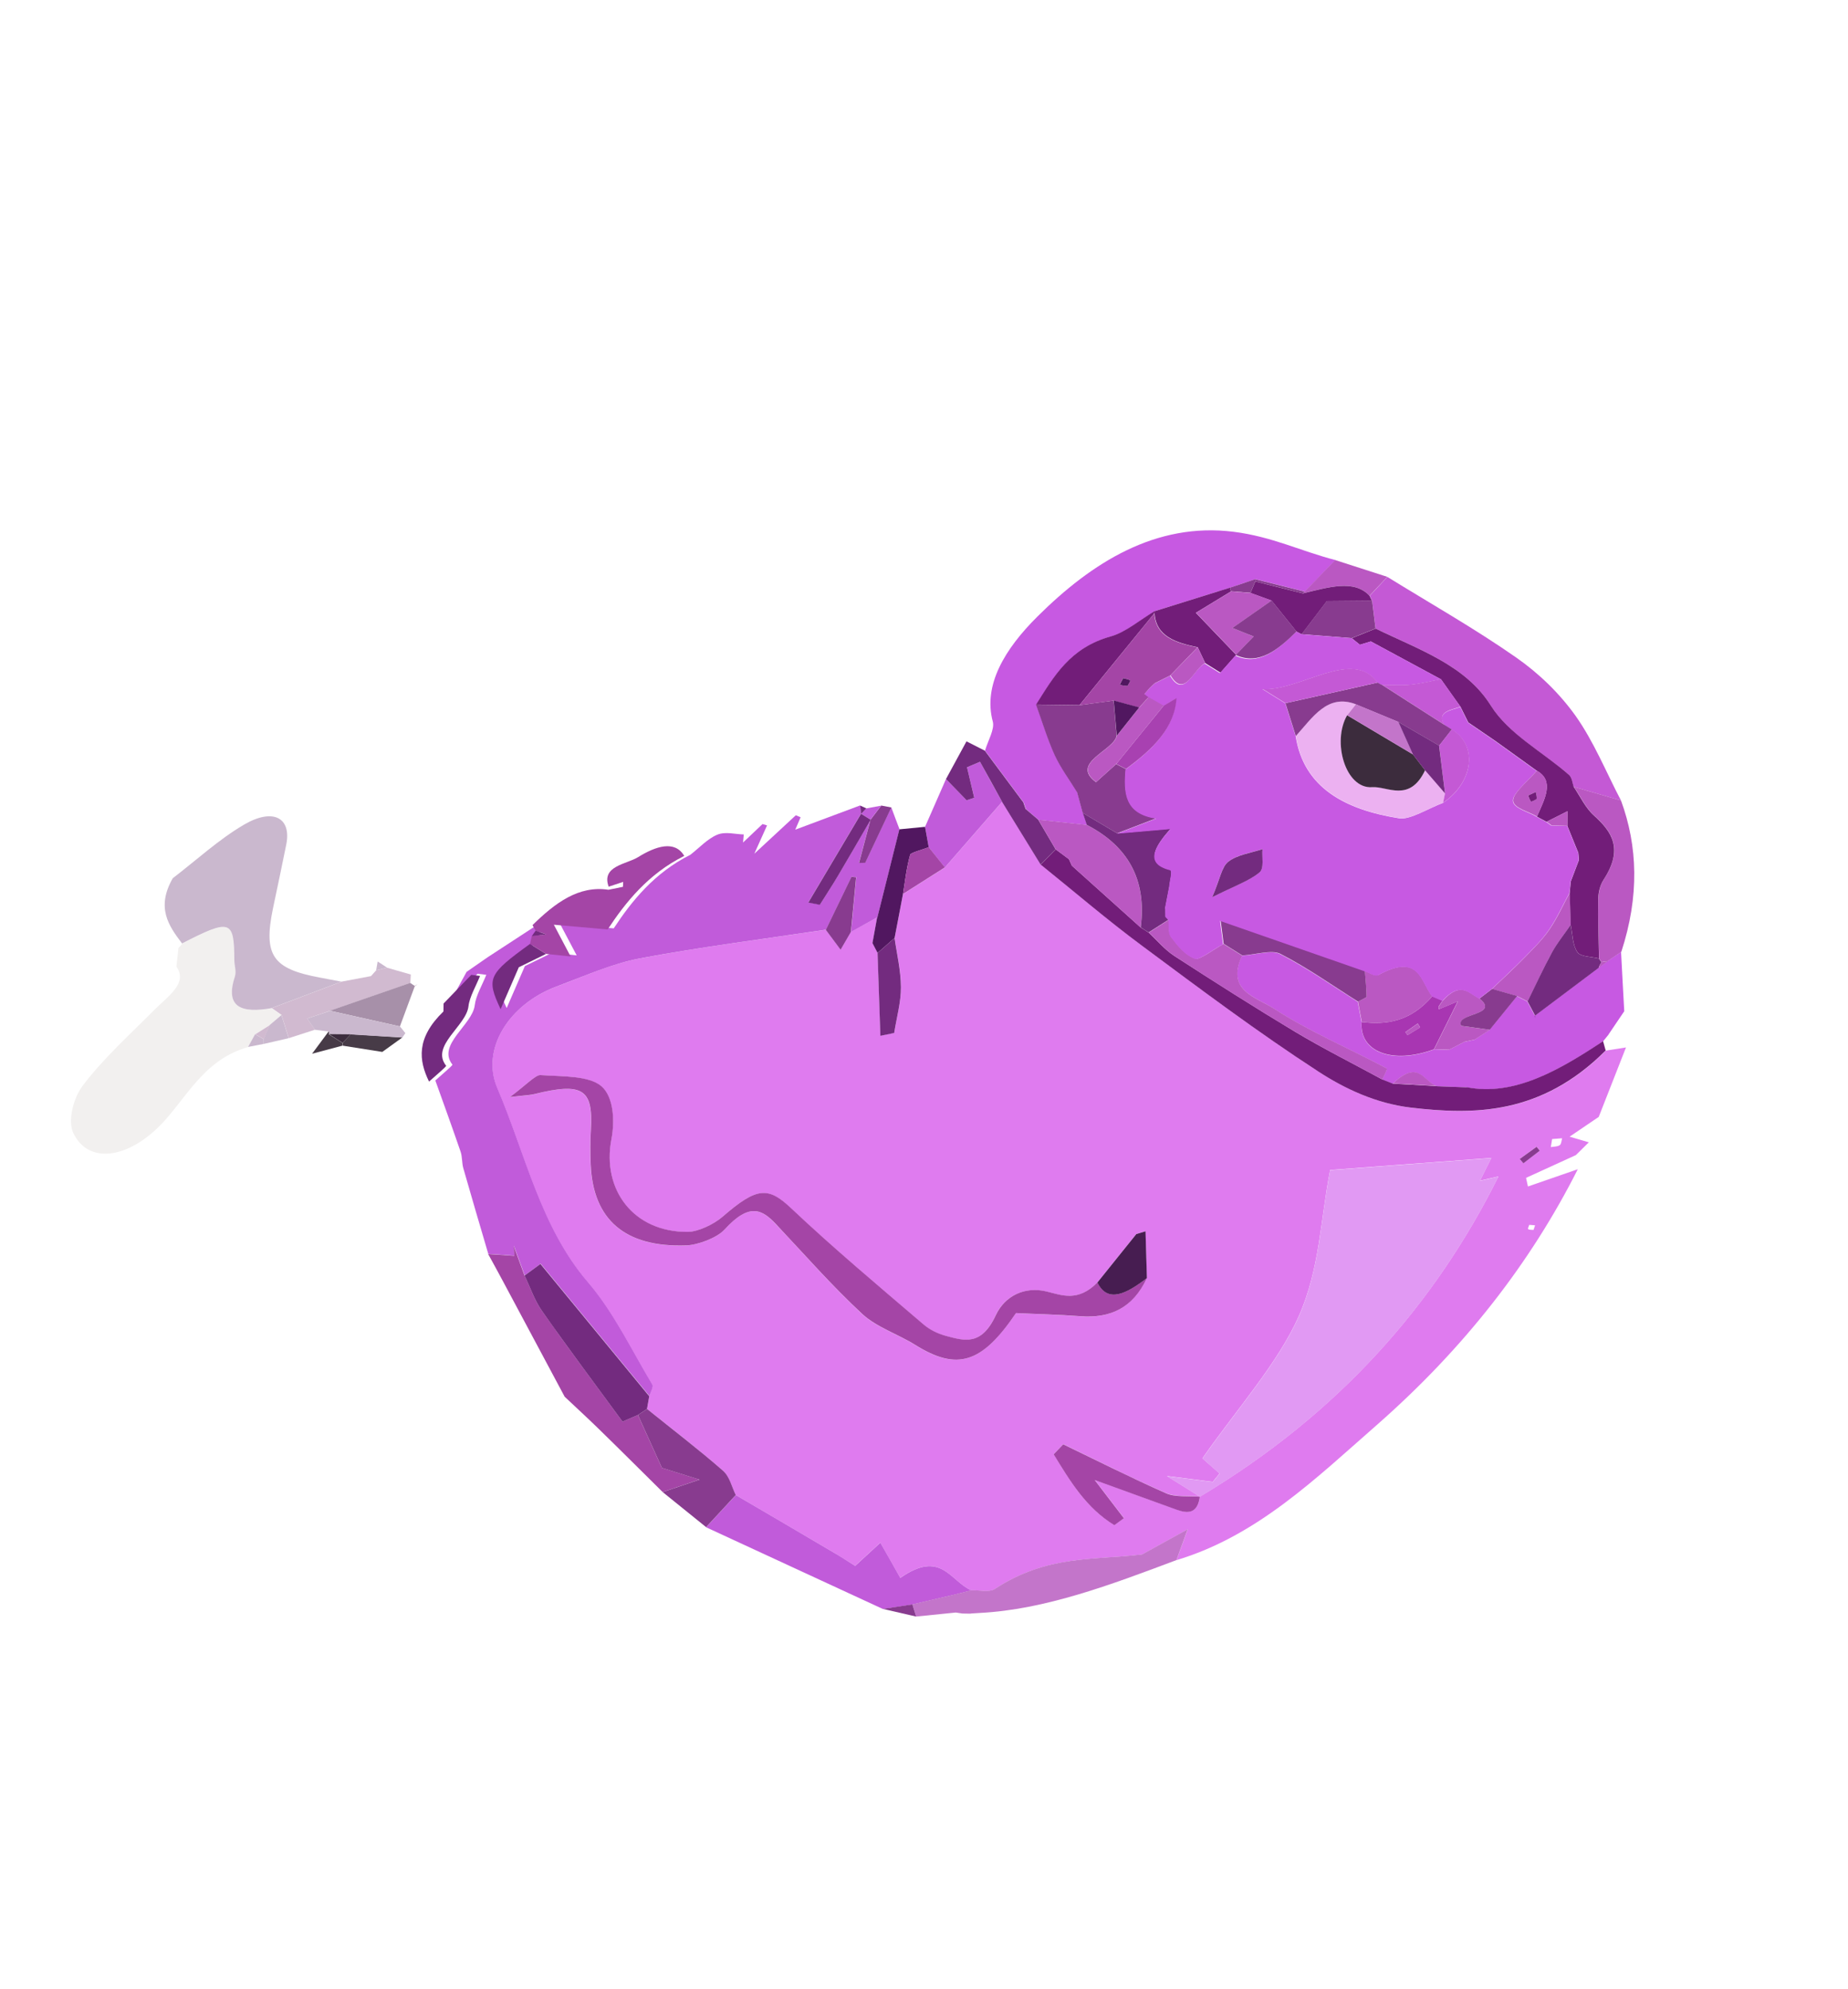 <svg width="290" height="312" viewBox="0 0 290 312" fill="none" xmlns="http://www.w3.org/2000/svg">
<path d="M58.211 153.145C58.49 152.838 58.744 152.537 59.023 152.23C59.599 152.088 60.175 151.945 60.738 151.816C61.982 152.173 63.225 152.53 64.468 152.887C64.441 153.33 64.415 153.773 64.388 154.216C60.186 155.671 55.984 157.127 51.783 158.582L51.698 158.613L48.211 159.783C48.613 160.368 49.027 160.96 49.429 161.545C48.055 161.983 46.692 162.43 45.318 162.869C44.942 161.652 44.554 160.449 44.178 159.233C43.668 158.873 43.158 158.513 42.648 158.154C46.301 156.774 49.943 155.388 53.596 154.008L53.537 154.013C55.091 153.728 56.657 153.43 58.2 153.138L58.211 153.145Z" fill="#D1BAD0"/>
<path d="M63.118 162.778C62.08 163.531 61.03 164.276 59.991 165.029C57.919 164.698 55.823 164.374 53.751 164.043L53.765 163.613C54.194 163.17 54.611 162.72 55.041 162.256C57.737 162.433 60.434 162.589 63.131 162.765L63.118 162.778Z" fill="#473B47"/>
<path d="M134.52 257.232C136.708 257.405 138.895 257.598 141.083 257.771C138.884 257.591 136.708 257.405 134.52 257.232Z" fill="#883B8F"/>
<path d="M48.965 165.326C49.84 164.158 50.714 162.989 51.564 161.827C51.712 161.919 51.715 162.067 51.574 162.251C52.303 162.705 53.032 163.16 53.737 163.62L53.723 164.05C52.125 164.475 50.551 164.894 48.954 165.319L48.965 165.326Z" fill="#473B47"/>
<path d="M60.742 151.809C60.166 151.951 59.603 152.081 59.027 152.223C59.102 151.768 59.189 151.3 59.264 150.846C59.765 151.158 60.254 151.483 60.742 151.809Z" fill="#CAB8CE"/>
<path d="M249.331 179.205C248.652 179.869 247.973 180.553 247.294 181.216C244.681 182.408 242.067 183.6 239.478 184.786C239.569 185.239 239.671 185.7 239.774 186.14C242.382 185.238 244.99 184.335 247.598 183.432C240.211 198.072 229.776 211.522 216.045 223.565C206.496 231.926 197.298 240.944 184.62 244.763C185.086 243.507 185.528 242.258 186.379 239.925C183.407 241.562 181.133 242.819 179.213 243.879C171.65 244.807 164.341 243.907 156.131 249.279C155.233 249.868 153.686 249.447 152.43 249.5C149.056 248.024 147.725 243.057 141.272 247.539C140.138 245.558 139.156 243.817 138.142 242.015C136.541 243.482 135.313 244.619 134.187 245.651C132.934 244.87 131.99 244.261 131.02 243.677C125.826 240.628 120.644 237.585 115.45 234.536C114.795 233.25 114.49 231.639 113.435 230.71C109.607 227.363 105.529 224.236 101.538 221.038L101.896 219.025C102.062 218.419 102.562 217.581 102.348 217.217C99.082 211.797 96.35 205.957 92.243 201.161C84.789 192.482 82.443 181.033 78.02 170.712C75.432 164.648 79.806 157.596 87.257 154.802C91.611 153.17 96.07 151.165 100.338 150.377C110.143 148.528 119.849 147.327 129.595 145.86C130.305 146.824 131.016 147.769 131.913 148.976C132.638 147.735 133.075 146.963 133.523 146.197C134.905 145.429 136.3 144.648 137.693 143.887L137.642 143.959C137.396 145.289 137.163 146.606 136.917 147.937L137.721 149.483C137.873 153.819 138.024 158.155 138.165 162.484C138.895 162.333 139.601 162.188 140.331 162.037C140.712 159.642 141.395 157.143 141.391 154.863C141.375 152.199 140.758 149.704 140.393 147.137C140.839 144.844 141.273 142.545 141.707 140.266C143.895 138.872 146.083 137.478 148.283 136.091C151.281 132.653 154.266 129.227 157.264 125.788C159.287 129.076 161.31 132.364 163.334 135.652C168.62 139.908 173.755 144.321 179.242 148.389C188.315 155.131 197.372 161.925 206.961 168.153C211.044 170.802 215.939 173.122 221.408 173.773C231.291 174.939 241.868 174.972 251.998 164.821C253.047 164.66 254.11 164.487 255.16 164.326C253.735 167.951 252.321 171.583 250.884 175.222C249.565 176.113 248.247 177.004 246.311 178.326C247.716 178.742 248.529 178.977 249.342 179.213L249.331 179.205ZM179.967 200.513C179.891 198.062 179.815 195.612 179.75 193.169C179.268 193.307 178.786 193.466 178.305 193.605C176.272 196.141 174.228 198.67 172.195 201.205C169.135 204.312 166.625 203.207 164.213 202.624C160.835 201.793 157.661 203.262 156.245 206.349C153.976 211.224 151.299 210.349 148.448 209.596C147.087 209.229 145.837 208.596 144.882 207.771C137.905 201.771 130.815 195.868 124.161 189.589C120.527 186.154 118.774 186.211 113.36 190.901C111.975 192.107 109.494 193.256 107.945 193.272C99.358 193.352 94.435 186.606 95.926 178.76C96.498 175.752 96.247 172.086 94.384 170.444C92.443 168.732 88.2 168.909 84.775 168.675C84.021 168.623 82.467 170.287 79.991 172.129C82.468 171.834 83.141 171.836 83.826 171.656C91.421 169.788 93.082 170.865 92.708 177.255C92.607 179.115 92.602 180.95 92.682 182.755C93.073 191.336 98.044 195.73 107.663 195.394C109.464 195.326 112.485 194.242 113.663 192.929C117.652 188.541 119.666 189.838 121.743 192.052C126.22 196.786 130.497 201.708 135.31 206.171C137.538 208.228 140.888 209.314 143.588 210.996C150.172 215.1 154.023 213.97 159.422 206.01C162.746 206.16 166.169 206.246 169.499 206.503C174.158 206.858 177.754 205.255 179.955 200.526L179.967 200.513ZM188.297 234.79C186.509 234.637 184.427 234.864 183.021 234.26C177.505 231.845 172.219 229.156 166.855 226.565C166.351 227.086 165.846 227.608 165.353 228.136C167.901 232.336 170.412 236.555 174.882 239.257C175.377 238.897 175.871 238.537 176.378 238.163C174.833 236.155 173.301 234.134 171.8 232.175C176.092 233.722 180.359 235.275 184.616 236.821C186.444 237.479 187.935 237.448 188.297 234.79C210.213 221.685 225.187 204.524 235.141 184.569C234.362 184.752 233.415 184.956 232.241 185.227C232.912 183.89 233.411 182.884 234.028 181.661C225.456 182.293 217.273 182.918 208.736 183.551C207.197 191.409 207.115 199.026 203.828 206.464C200.542 213.881 194.029 221.125 188.695 228.791C189.155 229.203 190.278 230.174 191.389 231.159C191.031 231.605 190.685 232.037 190.316 232.476C188.252 232.213 186.187 231.95 183.125 231.566C185.335 232.944 186.816 233.867 188.285 234.783L188.297 234.79ZM241.639 180.512C241.475 180.305 241.31 180.098 241.132 179.904C240.243 180.54 239.377 181.171 238.488 181.807C238.687 182.036 238.862 182.27 239.061 182.499L241.639 180.512ZM243.57 178.686C243.478 179.235 243.421 179.596 243.363 179.957C243.841 179.879 244.383 179.903 244.764 179.66C245.01 179.5 245.032 178.95 245.137 178.576C244.686 178.609 244.235 178.641 243.558 178.699L243.57 178.686ZM240.895 192.23C240.578 192.199 240.284 192.183 239.978 192.159C239.916 192.393 239.705 192.762 239.819 192.833C240 192.967 240.369 192.926 240.651 192.955C240.736 192.716 240.821 192.476 240.895 192.23Z" fill="#DF7BEF"/>
<path d="M137.702 143.889C136.32 144.658 134.926 145.439 133.543 146.207C133.822 143.351 134.09 140.488 134.37 137.613C134.124 137.584 133.889 137.563 133.642 137.535C132.292 140.308 130.954 143.089 129.617 145.849C119.871 147.317 110.152 148.53 100.36 150.367C96.091 151.174 91.633 153.159 87.278 154.791C79.828 157.586 75.43 164.643 78.042 170.701C82.465 181.022 84.811 192.472 92.265 201.151C96.372 205.947 99.104 211.787 102.37 217.207C102.595 217.578 102.084 218.408 101.917 219.015C96.313 212.199 90.709 205.383 84.839 198.256C84.765 198.315 83.541 199.202 82.341 200.084C81.772 198.539 81.205 196.973 80.636 195.428C80.664 195.947 80.703 196.473 80.731 196.991C79.366 196.893 77.988 196.807 76.623 196.708C75.309 192.233 73.984 187.771 72.707 183.277C72.472 182.462 72.555 181.49 72.284 180.694C70.997 176.946 69.65 173.223 68.315 169.507C69.253 168.65 71.082 167.137 70.995 167.019C68.524 163.892 74.149 160.795 74.502 157.693C74.676 156.192 75.687 154.524 76.315 152.93C75.857 152.875 75.4 152.82 74.942 152.764L70.592 157.261C71.469 155.656 72.358 154.058 73.223 152.466C74.333 151.695 75.431 150.938 76.541 150.167C79.199 148.439 81.869 146.698 84.516 144.962C84.676 145.25 84.836 145.538 84.996 145.825C84.79 146.094 84.595 146.391 84.401 146.667C84.305 147.087 84.221 147.495 84.113 147.908C77.573 152.649 77.239 153.297 79.511 158.14C80.609 155.607 81.461 153.651 82.367 151.563C83.585 150.964 85.108 150.221 86.63 149.477C87.605 149.583 88.593 149.676 90.495 149.88C89.594 148.169 89.062 147.19 87.865 144.898C91.345 145.207 93.485 145.392 96.307 145.646C99.118 141.381 102.686 136.919 108.329 134.105C109.731 133.015 111.072 131.553 112.575 130.943C113.859 130.427 115.321 130.879 116.714 130.911C116.677 131.327 116.651 131.75 116.602 132.179L119.661 129.28C119.905 129.348 120.125 129.423 120.369 129.492C119.81 130.731 119.249 131.99 118.375 133.932C120.918 131.567 122.908 129.737 124.887 127.898L125.636 128.219C125.238 129.121 124.854 130.009 124.797 130.162C128.087 128.932 131.546 127.64 135.004 126.349C135.037 126.787 135.081 127.232 135.126 127.657L135.141 127.604C132.378 132.254 129.614 136.904 126.851 141.555C127.446 141.675 128.066 141.79 128.661 141.91C129.628 140.382 130.631 138.855 131.54 137.311C133.265 134.395 134.954 131.478 136.644 128.561L136.596 128.573C135.998 130.833 135.4 133.094 134.803 135.354C135.122 135.344 135.442 135.334 135.773 135.332C137.142 132.445 138.499 129.551 139.867 126.663C140.294 127.807 140.71 128.944 141.15 130.075C140.009 134.671 138.857 139.26 137.704 143.869L137.702 143.889Z" fill="#C15BDA"/>
<path d="M154.576 117.76C155.024 116.222 156.116 114.395 155.797 113.214C154.252 107.487 157.668 101.823 162.799 96.726C171.326 88.25 181.379 81.897 193.592 83.429C199.634 84.186 204.188 86.481 209.553 87.862C207.952 89.517 206.363 91.16 204.762 92.815C202.177 92.165 199.592 91.515 197.007 90.865C195.717 91.293 194.426 91.722 193.147 92.157C189.171 93.398 185.195 94.639 181.243 95.874C178.963 97.231 176.644 99.213 174.372 99.844C167.905 101.622 165.424 106.093 162.613 110.547C163.576 113.194 164.379 115.951 165.55 118.478C166.49 120.527 167.858 122.34 169.041 124.269C169.342 125.355 169.643 126.441 169.931 127.54L169.954 127.554C170.164 128.187 170.375 128.799 170.585 129.431C168.048 129.166 165.523 128.888 162.974 128.616C162.311 128.056 161.659 127.503 160.995 126.943C160.874 126.596 160.765 126.256 160.644 125.909L154.598 117.795L154.576 117.76Z" fill="#C759E2"/>
<path d="M252.446 162.283C252.152 162.643 251.859 163.003 251.565 163.364C244.585 167.956 237.589 172.036 230.17 170.588C228.613 170.537 227.057 170.465 225.5 170.414L225.466 170.393C223.389 169.746 222.651 166.11 218.561 170.017C218.007 169.797 217.465 169.584 216.911 169.364C217.148 168.76 217.779 167.712 217.573 167.604C211.686 164.478 205.37 161.795 199.9 158.239C197.159 156.447 192.258 155.398 194.917 149.931C196.947 149.796 199.549 148.994 200.856 149.662C205.178 151.876 209.032 154.612 213.062 157.166C213.269 158.235 213.465 159.298 213.672 160.367C213.27 165.068 218.517 167.043 225.009 164.655L225.047 164.615C225.813 164.654 226.58 164.673 227.334 164.704L227.382 164.692C228.175 164.288 228.957 163.877 229.749 163.472L229.786 163.453C230.325 163.33 230.876 163.214 231.403 163.103C232.19 162.591 232.965 162.092 233.742 161.573C235.172 159.811 236.602 158.049 238.033 156.287C238.583 156.567 239.134 156.848 239.684 157.128C240.076 157.874 240.48 158.627 240.872 159.373C240.876 159.501 240.88 159.629 240.897 159.744C240.869 159.622 240.841 159.5 240.813 159.378C244.156 156.865 247.5 154.353 250.843 151.84C251.289 151.512 251.734 151.183 252.192 150.842L252.206 150.809C252.933 150.322 253.66 149.834 254.387 149.347C254.554 152.44 254.709 155.545 254.888 158.644C254.058 159.861 253.24 161.085 252.422 162.289L252.446 162.283Z" fill="#C759E2"/>
<path d="M217.701 90.501C224.47 94.678 231.464 98.641 237.906 103.137C241.547 105.678 244.728 108.789 247.225 112.268C250.122 116.351 252.032 121.115 254.374 125.584C251.912 124.864 249.426 124.15 246.951 123.443C246.705 122.809 246.696 121.988 246.213 121.562C242.081 117.963 236.73 115.17 233.95 110.701C229.962 104.328 222.627 101.888 215.863 98.612C215.679 97.16 215.507 95.695 215.323 94.243C215.198 93.976 215.059 93.723 214.945 93.463C215.868 92.472 216.802 91.487 217.712 90.508L217.701 90.501Z" fill="#C459D5"/>
<path d="M230.169 170.567C237.587 172.015 244.595 167.942 251.564 163.342C251.7 163.824 251.835 164.327 251.972 164.809C241.831 174.952 231.265 174.927 221.382 173.761C215.925 173.117 211.018 170.79 206.935 168.141C197.346 161.913 188.289 155.118 179.216 148.377C173.73 144.309 168.594 139.896 163.308 135.64C164.09 134.832 164.87 134.044 165.663 133.243L167.756 134.798C167.901 135.139 168.058 135.467 168.203 135.808C171.803 139.034 175.401 142.279 179 145.505C179.422 145.768 179.843 146.03 180.252 146.306C181.596 147.541 182.75 148.971 184.309 149.984C190.542 154.016 196.814 158.009 203.225 161.858C207.639 164.505 212.343 166.853 216.921 169.35C217.475 169.57 218.017 169.783 218.572 170.003C220.868 170.14 223.166 170.256 225.463 170.392L225.497 170.413C227.055 170.464 228.611 170.536 230.168 170.587L230.169 170.567Z" fill="#721D79"/>
<path d="M76.594 196.732C77.959 196.831 79.337 196.917 80.702 197.016C80.674 196.497 80.635 195.971 80.607 195.452C81.176 196.998 81.743 198.563 82.312 200.108C83.216 201.967 83.874 203.986 85.049 205.659C89.098 211.422 93.32 217.062 97.688 223.023C97.662 223.049 98.877 222.511 100.103 221.98C101.376 224.779 102.637 227.571 103.868 230.281C105.481 230.785 107.198 231.312 109.773 232.123C106.938 233.073 105.466 233.575 103.982 234.071C100.591 230.725 97.236 227.359 93.82 224.039C92.112 222.369 90.342 220.764 88.609 219.119C85.38 213.095 82.175 207.064 78.946 201.04C78.181 199.602 77.393 198.171 76.605 196.739L76.594 196.732Z" fill="#A445A6"/>
<path d="M83.173 148.088C83.269 147.668 83.353 147.26 83.461 146.847C84.199 146.763 84.949 146.667 85.687 146.584C85.143 146.391 84.588 146.191 84.044 145.998C83.884 145.711 83.724 145.423 83.564 145.135C87.083 141.687 90.787 138.876 95.484 139.589C96.238 139.433 97.004 139.283 97.758 139.126C97.774 138.864 97.777 138.616 97.793 138.354C97.033 138.611 96.285 138.856 95.513 139.106C94.328 135.839 98.302 135.6 100.12 134.476C102.895 132.759 105.875 131.754 107.378 134.278C101.734 137.092 98.167 141.554 95.356 145.819C92.534 145.565 90.394 145.38 86.914 145.071C88.123 147.35 88.642 148.342 89.544 150.053C87.641 149.849 86.654 149.756 85.679 149.65C84.836 149.125 84.005 148.606 83.162 148.081L83.173 148.088Z" fill="#A445A6"/>
<path d="M246.95 123.437C249.425 124.144 251.899 124.871 254.374 125.578C257.002 132.733 257.285 140.577 254.427 149.326C253.7 149.814 252.973 150.301 252.258 150.795L251.925 150.818C251.722 150.858 251.531 150.885 251.328 150.926C251.173 150.746 251.042 150.56 250.948 150.355C250.885 147.306 250.749 144.276 250.817 141.184C250.843 140.176 251.035 138.959 251.686 137.965C254.813 133.165 252.967 130.468 250.175 127.955C248.796 126.719 248.029 124.945 246.974 123.431L246.95 123.437Z" fill="#BA58C2"/>
<path d="M157.257 125.786C154.259 129.224 151.274 132.65 148.276 136.089C147.43 135.039 146.584 133.968 145.738 132.918C145.542 131.856 145.358 130.781 145.163 129.718C146.259 127.226 147.357 124.713 148.453 122.221C149.532 123.332 150.612 124.444 151.691 125.555C152.089 125.427 152.488 125.279 152.886 125.151C152.509 123.558 152.133 121.965 151.756 120.372C152.436 120.085 153.115 119.798 153.794 119.511C154.944 121.607 156.094 123.703 157.257 125.786Z" fill="#C15BDA"/>
<path d="M157.252 125.785C156.103 123.69 154.953 121.594 153.79 119.511C153.111 119.798 152.432 120.085 151.752 120.372C152.129 121.965 152.505 123.558 152.882 125.151C152.484 125.279 152.085 125.427 151.687 125.555C150.608 124.444 149.528 123.332 148.449 122.22C149.473 120.331 150.509 118.448 151.667 116.307C152.779 116.875 153.663 117.321 154.546 117.767C156.569 120.47 158.568 123.179 160.592 125.882C160.713 126.229 160.822 126.569 160.943 126.916C161.607 127.476 162.259 128.028 162.922 128.588C163.833 130.138 164.744 131.688 165.655 133.238C164.874 134.046 164.093 134.834 163.3 135.635L157.23 125.771L157.252 125.785Z" fill="#732B7F"/>
<path d="M145.164 129.715C145.36 130.777 145.543 131.853 145.739 132.915C144.722 133.305 142.921 133.77 142.831 134.09C142.244 136.169 142.038 138.213 141.7 140.28C141.254 142.572 140.82 144.872 140.386 147.151C139.5 147.935 138.613 148.72 137.715 149.497C137.451 148.977 137.174 148.471 136.91 147.951C137.156 146.621 137.389 145.303 137.635 143.973L137.687 143.901C138.828 139.305 139.992 134.703 141.133 130.107C142.476 129.983 143.808 129.852 145.164 129.715Z" fill="#511760"/>
<path d="M69.606 157.436L73.956 152.939C74.413 152.995 74.871 153.05 75.329 153.106C74.7 154.699 73.689 156.367 73.516 157.868C73.163 160.97 67.526 164.06 70.008 167.194C70.096 167.312 68.267 168.825 67.328 169.682C65.698 166.346 65.283 162.849 69.589 158.68C69.603 158.25 69.605 157.833 69.608 157.396L69.617 157.444L69.606 157.436Z" fill="#732B7F"/>
<path d="M51.772 158.566C55.973 157.111 60.175 155.655 64.376 154.2C64.638 154.363 64.864 154.545 65.126 154.709L65.118 154.641C64.339 156.768 63.548 158.907 62.758 161.026C59.096 160.206 55.434 159.386 51.772 158.566Z" fill="#A790A9"/>
<path d="M217.699 90.495C216.776 91.487 215.842 92.472 214.919 93.464C212.49 90.821 208.378 92.165 204.457 93.085L204.722 92.812C206.334 91.163 207.912 89.514 209.513 87.858C212.238 88.742 214.975 89.612 217.699 90.495Z" fill="#BA58C2"/>
<path d="M51.782 158.573C55.444 159.393 59.107 160.213 62.769 161.033C63.055 161.378 63.329 161.737 63.615 162.083C63.459 162.32 63.292 162.55 63.124 162.78C60.415 162.616 57.73 162.447 55.022 162.284C53.875 162.28 52.741 162.263 51.584 162.252C51.725 162.068 51.722 161.92 51.574 161.828C50.858 161.737 50.143 161.646 49.427 161.555C49.025 160.97 48.612 160.378 48.21 159.793C49.368 159.408 50.539 159.009 51.697 158.624L51.781 158.593L51.782 158.573Z" fill="#CAB8CE"/>
<path d="M139.874 126.693C138.505 129.58 137.148 132.474 135.78 135.361C135.46 135.371 135.14 135.38 134.809 135.383C135.407 133.123 136.004 130.862 136.602 128.602C137.167 127.868 137.72 127.126 138.297 126.378C138.823 126.476 139.349 126.574 139.886 126.679L139.874 126.693Z" fill="#883B8F"/>
<path d="M138.281 126.384C137.716 127.119 137.163 127.861 136.586 128.609L136.634 128.597C136.133 128.284 135.62 127.965 135.119 127.652L135.104 127.706C135.381 127.419 135.671 127.119 135.937 126.825C136.714 126.683 137.491 126.54 138.268 126.398L138.281 126.384Z" fill="#C15BDA"/>
<path d="M252.448 162.287C253.278 161.07 254.097 159.846 254.914 158.643C254.084 159.859 253.265 161.083 252.448 162.287Z" fill="#721D79"/>
<path d="M65.12 154.709C65.255 154.607 65.391 154.504 65.527 154.402C65.392 154.484 65.258 154.566 65.112 154.642L65.107 154.722L65.12 154.709Z" fill="#A790A9"/>
<path d="M69.615 157.387C69.601 157.817 69.6 158.234 69.597 158.671C69.611 158.241 69.612 157.824 69.615 157.387Z" fill="#C15BDA"/>
<path d="M135.954 126.816C135.676 127.103 135.386 127.402 135.12 127.696C135.088 127.258 135.044 126.813 134.998 126.388C135.321 126.526 135.631 126.677 135.954 126.816Z" fill="#732B7F"/>
<path d="M115.459 234.543C120.653 237.593 125.849 240.622 131.03 243.685C132.012 244.255 132.932 244.87 134.197 245.659C135.323 244.626 136.537 243.503 138.152 242.023C139.177 243.832 140.172 245.559 141.281 247.546C147.723 243.057 149.065 248.031 152.44 249.508C151.455 249.751 150.47 250.014 149.499 250.245C147.388 250.747 145.278 251.229 143.18 251.718C141.641 251.95 140.09 252.194 138.551 252.426C129.306 248.147 120.048 243.881 110.803 239.602C112.359 237.918 113.902 236.247 115.458 234.564L115.459 234.543Z" fill="#C15BDA"/>
<path d="M143.168 251.698C145.277 251.216 147.376 250.727 149.487 250.225C150.458 249.994 151.454 249.738 152.427 249.488C153.683 249.435 155.23 249.856 156.128 249.267C164.338 243.894 171.648 244.794 179.21 243.866C181.13 242.807 183.392 241.563 186.376 239.913C185.525 242.245 185.071 243.508 184.617 244.751C174.312 248.628 163.994 252.518 153.772 253.042C153.321 253.075 152.883 253.094 152.432 253.126L152.276 253.155C151.863 253.148 151.45 253.141 151.036 253.134C150.685 253.082 150.333 253.03 149.982 252.978C147.912 253.192 145.842 253.407 143.785 253.608L143.751 253.587C143.554 252.941 143.368 252.303 143.158 251.671L143.168 251.698Z" fill="#C375CA"/>
<path d="M115.461 234.543C113.905 236.227 112.362 237.898 110.806 239.582C108.529 237.745 106.253 235.908 103.987 234.078C105.471 233.582 106.944 233.079 109.779 232.13C107.215 231.326 105.486 230.792 103.874 230.288C102.643 227.578 101.382 224.786 100.109 221.986C100.588 221.679 101.069 221.352 101.549 221.045C105.527 224.256 109.618 227.37 113.446 230.718C114.513 231.654 114.818 233.245 115.461 234.543Z" fill="#883B8F"/>
<path d="M143.173 251.695C143.37 252.341 143.569 252.966 143.766 253.611C142.028 253.218 140.292 252.804 138.555 252.411C140.094 252.179 141.645 251.934 143.184 251.702L143.173 251.695Z" fill="#883B8F"/>
<path d="M143.791 253.622C145.861 253.408 147.918 253.207 149.988 252.992C147.918 253.207 145.848 253.421 143.791 253.622Z" fill="#883B8F"/>
<path d="M42.635 158.164C43.145 158.524 43.655 158.883 44.165 159.243C43.542 159.774 42.931 160.292 42.308 160.823C41.546 161.309 40.796 161.782 40.045 162.275C39.674 162.942 39.315 163.596 38.944 164.263C32.522 166.089 29.85 171.173 26.177 175.423C20.736 181.727 13.937 182.942 11.487 177.717C10.66 175.948 11.393 172.435 12.999 170.302C16.148 166.122 20.362 162.313 24.238 158.419C26.416 156.224 29.514 154.248 27.686 151.646C27.792 150.667 27.898 149.689 28.005 148.711C28.242 148.503 28.445 148.274 28.59 148.03C36.178 144.131 36.781 144.319 36.791 150.614C36.795 151.515 37.169 152.375 36.866 153.273C35.287 158.076 37.937 159.018 42.657 158.178L42.635 158.164Z" fill="#F2F0EF"/>
<path d="M42.639 158.159C37.919 158.999 35.28 158.064 36.848 153.254C37.139 152.349 36.765 151.489 36.772 150.595C36.75 144.313 36.159 144.112 28.571 148.011C26.447 145.224 24.479 142.389 27.109 137.781C30.828 134.938 34.334 131.691 38.292 129.373C42.899 126.687 45.755 128.321 44.924 132.483C44.262 135.811 43.54 139.143 42.842 142.489C41.308 149.87 42.751 152.002 50.245 153.372C51.355 153.583 52.465 153.795 53.576 154.006C49.922 155.386 46.281 156.772 42.627 158.152L42.639 158.159Z" fill="#CAB8CE"/>
<path d="M42.308 160.82C42.931 160.289 43.542 159.771 44.165 159.24C44.541 160.456 44.929 161.659 45.304 162.875C44.01 163.176 42.691 163.482 41.385 163.775C41.401 163.513 41.392 163.258 41.372 163.015C41.676 162.285 41.98 161.555 42.308 160.82Z" fill="#CAB8CE"/>
<path d="M38.928 164.248C39.299 163.581 39.658 162.927 40.029 162.26C40.475 162.516 40.921 162.753 41.367 163.01C41.388 163.253 41.396 163.508 41.38 163.77C40.566 163.932 39.741 164.086 38.928 164.248Z" fill="#CAB8CE"/>
<path d="M58.217 153.143C56.663 153.428 55.097 153.726 53.554 154.018C55.108 153.733 56.675 153.435 58.217 153.143Z" fill="#CAB8CE"/>
<path d="M51.59 162.238C52.736 162.242 53.881 162.266 55.028 162.271C54.599 162.714 54.181 163.164 53.764 163.614C53.035 163.16 52.319 162.692 51.602 162.225L51.59 162.238Z" fill="#3C2C3D"/>
<path d="M188.289 234.808L183.129 231.591C186.202 231.982 188.255 232.237 190.32 232.5C190.678 232.055 191.023 231.622 191.392 231.184C190.269 230.212 189.158 229.227 188.698 228.815C194.02 221.163 200.533 213.919 203.832 206.489C207.118 199.051 207.201 191.434 208.74 183.576C217.277 182.943 225.447 182.331 234.032 181.685C233.414 182.909 232.916 183.915 232.244 185.251C233.406 184.994 234.354 184.769 235.144 184.594C225.19 204.549 210.229 221.696 188.3 234.815L188.289 234.808Z" fill="#E199F3"/>
<path d="M179.972 200.513C177.783 205.25 174.176 206.846 169.516 206.49C166.186 206.233 162.751 206.16 159.439 205.997C154.041 213.957 150.19 215.088 143.605 210.984C140.906 209.301 137.555 208.215 135.327 206.158C130.514 201.695 126.236 196.793 121.76 192.039C119.671 189.838 117.67 188.528 113.681 192.916C112.491 194.222 109.469 195.326 107.68 195.382C98.062 195.717 93.078 191.336 92.7 182.743C92.62 180.938 92.613 179.095 92.725 177.242C93.1 170.852 91.439 169.775 83.844 171.644C83.147 171.816 82.474 171.814 80.009 172.116C82.472 170.287 84.026 168.623 84.792 168.662C88.218 168.896 92.46 168.719 94.402 170.431C96.265 172.073 96.516 175.74 95.944 178.747C94.441 186.586 99.364 193.332 107.962 193.259C109.512 193.243 111.993 192.094 113.378 190.889C118.804 186.185 120.544 186.141 124.178 189.576C130.832 195.855 137.909 201.771 144.9 207.758C145.855 208.583 147.116 209.223 148.466 209.583C151.316 210.336 153.994 211.211 156.263 206.336C157.703 203.243 160.864 201.787 164.23 202.611C166.642 203.195 169.152 204.299 172.212 201.192C173.844 204.508 176.787 202.957 179.985 200.5L179.972 200.513Z" fill="#A445A6"/>
<path d="M101.542 221.046C101.062 221.353 100.582 221.68 100.102 221.987C98.876 222.519 97.65 223.05 97.687 223.031C93.319 217.07 89.097 211.43 85.049 205.667C83.873 203.994 83.215 201.975 82.311 200.116C83.535 199.228 84.735 198.347 84.809 198.289C90.678 205.416 96.283 212.231 101.888 219.047C101.764 219.722 101.653 220.384 101.529 221.059L101.542 221.046Z" fill="#732B7F"/>
<path d="M188.288 234.81C187.927 237.468 186.435 237.499 184.608 236.841C180.351 235.295 176.095 233.749 171.791 232.195C173.292 234.155 174.837 236.163 176.37 238.184C175.876 238.544 175.381 238.904 174.874 239.278C170.416 236.562 167.905 232.343 165.345 228.156C165.849 227.635 166.354 227.114 166.847 226.585C172.21 229.176 177.51 231.852 183.013 234.28C184.406 234.897 186.512 234.664 188.288 234.81Z" fill="#A445A6"/>
<path d="M137.711 149.502C138.597 148.718 139.484 147.933 140.382 147.156C140.747 149.723 141.364 152.219 141.381 154.882C141.396 157.169 140.701 159.662 140.32 162.057C139.59 162.208 138.884 162.352 138.154 162.503C138.002 158.167 137.851 153.831 137.711 149.502Z" fill="#732B7F"/>
<path d="M179.98 200.513C176.782 202.97 173.828 204.514 172.207 201.205C174.24 198.67 176.284 196.141 178.317 193.605C178.798 193.467 179.281 193.308 179.762 193.169C179.838 195.619 179.915 198.07 179.98 200.513Z" fill="#471D51"/>
<path d="M141.702 140.269C142.028 138.215 142.247 136.158 142.833 134.079C142.924 133.759 144.736 133.301 145.741 132.904C146.588 133.954 147.433 135.024 148.28 136.074C146.092 137.468 143.903 138.862 141.704 140.249L141.702 140.269Z" fill="#A445A6"/>
<path d="M129.596 145.863C130.946 143.089 132.284 140.309 133.621 137.549C133.868 137.577 134.103 137.598 134.349 137.626C134.082 140.489 133.803 143.345 133.522 146.221C133.074 146.986 132.626 147.751 131.912 148.999C131.016 147.793 130.306 146.828 129.595 145.883L129.596 145.863Z" fill="#883B8F"/>
<path d="M241.638 180.522L239.059 182.508C238.86 182.28 238.685 182.045 238.486 181.817C239.376 181.18 240.241 180.55 241.131 179.913C241.296 180.12 241.461 180.327 241.638 180.522Z" fill="#883B8F"/>
<path d="M135.119 127.659C135.621 127.971 136.133 128.291 136.634 128.603C134.945 131.52 133.256 134.437 131.531 137.353C130.622 138.897 129.608 140.417 128.652 141.952C128.057 141.832 127.437 141.717 126.841 141.597C129.605 136.946 132.368 132.296 135.132 127.646L135.119 127.659Z" fill="#732B7F"/>
<path d="M83.162 148.09C84.005 148.616 84.837 149.134 85.68 149.659C84.157 150.403 82.635 151.146 81.416 151.745C80.497 153.847 79.659 155.789 78.56 158.322C76.288 153.479 76.623 152.831 83.162 148.09Z" fill="#732B7F"/>
<path d="M84.047 146.01C84.591 146.203 85.146 146.402 85.69 146.595C84.952 146.679 84.201 146.775 83.464 146.858C83.646 146.575 83.853 146.286 84.058 146.017L84.047 146.01Z" fill="#732B7F"/>
<path d="M169 124.27C167.828 122.348 166.46 120.535 165.508 118.479C164.35 115.939 163.535 113.195 162.572 110.547C164.852 110.569 167.143 110.597 169.411 110.631C171.199 110.388 172.963 110.15 174.751 109.906C174.911 111.741 175.084 113.582 175.232 115.43C174.758 117.788 167.859 119.673 171.99 122.707C173.165 121.663 174.165 120.761 175.153 119.873C175.669 120.132 176.161 120.397 176.677 120.656C176.376 124.271 176.468 127.63 181.471 128.366C179.414 129.152 177.368 129.946 175.311 130.732C173.508 129.671 171.717 128.596 169.925 127.542L169.902 127.528C169.602 126.442 169.301 125.356 169.013 124.257L169 124.27Z" fill="#883B8F"/>
<path d="M165.661 133.247C164.75 131.697 163.839 130.147 162.928 128.597C165.465 128.862 167.99 129.14 170.539 129.413C176.854 132.68 179.993 137.855 178.998 145.509C175.399 142.283 171.801 139.037 168.201 135.812C168.056 135.471 167.899 135.143 167.754 134.802C167.053 134.281 166.363 133.767 165.661 133.247Z" fill="#BA58C2"/>
<path d="M169.422 110.618C167.142 110.596 164.85 110.568 162.583 110.534C165.392 106.1 167.886 101.616 174.341 99.831C176.614 99.2 178.919 97.231 181.213 95.861C181.213 95.861 181.181 96.196 181.169 96.189C177.25 100.996 173.343 105.79 169.423 110.597L169.422 110.618Z" fill="#721D79"/>
<path d="M179.007 145.507C180.002 137.853 176.863 132.679 170.548 129.411C170.338 128.779 170.126 128.167 169.916 127.534C171.72 128.596 173.511 129.67 175.303 130.725C178.012 130.491 180.721 130.257 183.716 129.993C181.304 132.731 179.535 135.41 183.645 136.447C184.087 136.555 183.591 138.126 183.526 139.005C183.302 140.161 183.077 141.337 182.854 142.493L182.902 142.482C182.911 142.906 182.921 143.33 182.918 143.767C183.073 143.947 183.229 144.106 183.396 144.273C182.351 144.938 181.294 145.616 180.249 146.281C179.827 146.019 179.406 145.756 178.997 145.48L179.007 145.507Z" fill="#732B7F"/>
<path d="M181.214 95.881C185.189 94.64 189.165 93.399 193.117 92.164C193.08 92.391 193.09 92.607 193.174 92.784C191.53 93.786 189.898 94.775 187.664 96.14C189.833 98.391 191.912 100.564 193.991 102.738C193.204 103.626 192.418 104.515 191.529 105.528C190.549 104.918 189.843 104.477 189.137 104.037C188.738 103.204 188.339 102.37 187.952 101.544C184.531 100.832 181.411 99.849 181.181 96.216L181.214 95.881Z" fill="#721D79"/>
<path d="M196.979 90.873C199.564 91.523 202.149 92.173 204.734 92.823L204.458 93.089C201.978 92.463 199.486 91.829 196.994 91.216L196.967 90.886L196.979 90.873Z" fill="#883B8F"/>
<path d="M193.119 92.16C194.41 91.732 195.7 91.304 196.98 90.869C196.98 90.869 197.007 91.199 196.995 91.192C196.747 91.789 196.485 92.399 196.236 92.996C195.212 92.922 194.188 92.848 193.177 92.761C193.093 92.583 193.07 92.381 193.12 92.14L193.119 92.16Z" fill="#883B8F"/>
<path d="M168.995 124.269C169.295 125.355 169.596 126.441 169.884 127.54C169.584 126.454 169.283 125.368 168.995 124.269Z" fill="#732B7F"/>
<path d="M180.258 146.308C181.303 145.643 182.36 144.965 183.405 144.3C183.516 145.205 183.318 146.335 183.799 146.97C184.806 148.308 185.9 149.763 187.565 150.382C188.258 150.647 190.467 148.911 191.994 148.087C192.974 148.698 193.954 149.308 194.945 149.926C192.273 155.406 197.174 156.456 199.927 158.234C205.386 161.783 211.702 164.466 217.6 167.599C217.794 167.72 217.188 168.743 216.938 169.36C212.359 166.882 207.668 164.522 203.242 161.867C196.819 158.031 190.547 154.038 184.326 149.993C182.768 148.98 181.613 147.55 180.269 146.315L180.258 146.308Z" fill="#BA58C2"/>
<path d="M213.705 160.341C213.498 159.272 213.302 158.209 213.095 157.14C213.559 156.886 214.446 156.498 214.429 156.384C214.43 155.005 214.274 153.675 214.166 152.333C214.897 152.559 215.802 153.228 216.316 152.942C222.829 149.417 222.908 153.979 224.766 156.287C221.37 160.251 217.6 160.826 213.694 160.334L213.705 160.341Z" fill="#BA58C2"/>
<path d="M214.18 152.329C214.288 153.671 214.432 155.014 214.444 156.379C214.437 156.5 213.574 156.882 213.11 157.136C209.067 154.595 205.226 151.846 200.904 149.632C199.596 148.963 196.971 149.771 194.965 149.9C193.986 149.29 192.995 148.672 192.015 148.061C191.876 147.035 191.75 145.995 191.55 144.408C199.608 147.215 206.912 149.763 214.217 152.31L214.18 152.329Z" fill="#883B8F"/>
<path d="M213.695 160.339C217.601 160.831 221.384 160.243 224.767 156.292C225.308 156.525 225.839 156.751 226.38 156.984C226.172 157.294 225.929 157.602 225.757 157.912C225.69 158.038 225.775 158.195 225.79 158.33C226.87 157.875 227.961 157.426 228.761 157.09C227.443 159.736 226.231 162.178 225.02 164.62C218.528 167.009 213.281 165.033 213.683 160.332L213.695 160.339ZM220.55 161.917C220.659 162.068 220.767 162.24 220.876 162.392C221.538 161.99 222.189 161.581 222.852 161.179C222.723 160.973 222.605 160.774 222.475 160.568C221.846 161.011 221.192 161.461 220.562 161.904L220.55 161.917Z" fill="#A836B2"/>
<path d="M239.723 157.111C239.172 156.831 238.622 156.55 238.071 156.27C236.759 155.89 235.445 155.531 234.132 155.151C235.826 153.533 237.565 151.942 239.19 150.281C240.565 148.86 242.046 147.422 243.109 145.87C244.406 143.983 245.283 141.981 246.347 140.032C246.399 141.715 246.451 143.398 246.502 145.081C245.517 146.515 244.368 147.929 243.57 149.396C242.174 151.953 241.001 154.544 239.735 157.098L239.723 157.111Z" fill="#BA58C2"/>
<path d="M239.713 157.111C240.98 154.537 242.165 151.953 243.548 149.41C244.346 147.943 245.495 146.528 246.48 145.094C246.782 146.557 246.75 148.251 247.533 149.386C248.055 150.13 249.749 150.078 250.925 150.372C251.03 150.584 251.161 150.77 251.315 150.95C251.12 151.246 250.96 151.543 250.871 151.843C247.528 154.356 244.184 156.869 240.841 159.381L240.913 159.363C240.52 158.617 240.117 157.864 239.724 157.118L239.713 157.111Z" fill="#732B7F"/>
<path d="M225.038 164.629C226.25 162.187 227.461 159.746 228.78 157.099C227.992 157.423 226.9 157.891 225.809 158.34C225.793 158.204 225.708 158.047 225.775 157.921C225.947 157.611 226.191 157.303 226.399 156.994C229.248 153.859 230.535 155.832 232.176 156.646C235.511 159.352 228.223 158.883 229.316 160.943C230.746 161.145 232.258 161.356 233.794 161.562C233.006 162.074 232.232 162.573 231.444 163.085C230.905 163.208 230.354 163.325 229.827 163.435L229.79 163.454C228.998 163.858 228.216 164.27 227.423 164.674L227.375 164.686C226.621 164.654 225.854 164.636 225.099 164.604L225.061 164.643L225.038 164.629Z" fill="#BA58C2"/>
<path d="M233.783 161.554C232.26 161.336 230.735 161.138 229.305 160.936C228.212 158.876 235.488 159.358 232.177 156.646C232.845 156.143 233.49 155.647 234.147 155.137C235.46 155.517 236.774 155.876 238.087 156.256C236.657 158.018 235.226 159.779 233.796 161.541L233.783 161.554Z" fill="#883B8F"/>
<path d="M225.476 170.372C223.167 170.249 220.881 170.12 218.584 169.984C222.674 166.076 223.412 169.712 225.476 170.372Z" fill="#BA58C2"/>
<path d="M229.819 163.427C230.358 163.303 230.909 163.187 231.436 163.077C230.896 163.2 230.346 163.316 229.819 163.427Z" fill="#A836B2"/>
<path d="M240.863 159.367C240.891 159.488 240.919 159.609 240.947 159.73C240.943 159.603 240.939 159.476 240.922 159.362L240.851 159.38L240.863 159.367Z" fill="#732B7F"/>
<path d="M250.889 151.829C250.978 151.529 251.127 151.225 251.333 150.936C251.537 150.896 251.74 150.855 251.931 150.828L252.249 150.838C251.804 151.167 251.358 151.495 250.9 151.836L250.889 151.829Z" fill="#BA58C2"/>
<path d="M252.233 150.846C252.233 150.846 251.907 150.828 251.918 150.835C251.929 150.842 252.258 150.82 252.247 150.813L252.222 150.839L252.233 150.846Z" fill="#732B7F"/>
<path d="M250.931 150.367C249.755 150.073 248.061 150.125 247.539 149.381C246.757 148.246 246.788 146.552 246.487 145.09C246.435 143.407 246.383 141.724 246.331 140.041C246.39 139.451 246.437 138.874 246.496 138.284C246.918 137.168 247.353 136.039 247.775 134.923C247.739 134.545 247.714 134.175 247.678 133.797C247.101 132.392 246.536 130.975 245.959 129.571C245.97 128.804 245.957 128.044 245.968 127.278C244.871 127.827 243.774 128.376 242.688 128.932C242.184 128.66 241.681 128.387 241.177 128.115C242.396 125.364 243.988 122.491 241.152 120.912L234.638 116.225C233.231 115.264 231.823 114.303 230.416 113.342C230.004 112.521 229.593 111.701 229.193 110.887C228.168 109.455 227.144 108.022 226.132 106.577C222.457 104.599 218.795 102.609 215.12 100.632C214.554 100.802 213.976 100.984 213.41 101.154C212.982 100.804 212.553 100.474 212.125 100.123C213.372 99.626 214.621 99.109 215.869 98.612C222.62 101.901 229.979 104.336 233.956 110.701C236.748 115.158 242.099 117.95 246.219 121.563C246.701 121.989 246.735 122.804 246.956 123.443C247.999 124.971 248.779 126.731 250.158 127.967C252.949 130.48 254.796 133.177 251.669 137.977C251.017 138.971 250.814 140.181 250.8 141.197C250.744 144.275 250.88 147.306 250.931 150.367Z" fill="#721D79"/>
<path d="M215.856 98.599C214.608 99.096 213.359 99.613 212.112 100.11C209.5 99.903 206.864 99.702 204.253 99.495C205.703 97.599 207.142 95.696 208.208 94.292C210.928 94.274 213.128 94.246 215.316 94.23C215.5 95.682 215.671 97.147 215.856 98.599Z" fill="#883B8F"/>
<path d="M215.32 94.243C213.133 94.259 210.932 94.287 208.213 94.305C207.147 95.709 205.696 97.605 204.257 99.508C203.994 99.365 203.731 99.222 203.455 99.091C202.158 97.468 200.838 95.851 199.541 94.228C198.43 93.828 197.344 93.422 196.233 93.023C196.494 92.413 196.743 91.816 196.992 91.219C199.484 91.852 201.963 92.478 204.456 93.092C208.377 92.172 212.489 90.828 214.918 93.47C215.044 93.737 215.182 93.99 215.296 94.249L215.32 94.243Z" fill="#721D79"/>
<path d="M167.755 134.799C167.9 135.14 168.045 135.481 168.202 135.81C168.057 135.468 167.9 135.14 167.755 134.799Z" fill="#732B7F"/>
<path d="M41.4 163.016C40.955 162.759 40.508 162.523 40.062 162.266C40.825 161.78 41.574 161.307 42.337 160.821C42.032 161.551 41.728 162.281 41.413 163.003L41.4 163.016Z" fill="#D1BAD0"/>
<path d="M203.454 99.087C203.717 99.23 203.98 99.373 204.256 99.504C206.868 99.711 209.503 99.912 212.115 100.119C212.543 100.469 212.972 100.799 213.4 101.15C213.966 100.98 214.544 100.797 215.11 100.628C218.785 102.605 222.447 104.595 226.122 106.572C224.52 106.869 222.876 107.286 221.306 107.436C219.796 107.581 218.361 107.46 216.884 107.458L216.503 107.305L216.173 107.099C212.202 101.615 204.093 108.449 198.132 108.119L201.697 110.341C202.244 112.06 202.778 113.773 203.324 115.492C204.584 123.591 211.078 127.033 219.578 128.382C221.276 128.646 224.141 126.817 226.451 125.958C231.246 122.7 231.939 116.905 227.809 114.456L226.635 113.725C225.435 111.681 227.599 111.463 229.169 110.916C229.581 111.737 229.992 112.557 230.392 113.371C231.8 114.332 233.207 115.293 234.615 116.254C236.79 117.818 238.953 119.376 241.128 120.941C239.791 122.531 237.407 124.429 237.418 125.607C237.44 126.811 239.808 127.326 241.142 128.137C241.646 128.409 242.15 128.681 242.653 128.953C242.914 129.137 243.162 129.333 243.423 129.517C243.462 129.646 243.49 129.768 243.53 129.897C243.49 129.768 243.451 129.639 243.412 129.51C244.25 129.531 245.099 129.559 245.937 129.579C246.514 130.984 247.078 132.401 247.655 133.806C247.68 134.176 247.717 134.554 247.753 134.932C247.331 136.048 246.896 137.177 246.474 138.293C246.415 138.883 246.368 139.459 246.309 140.049C245.245 141.998 244.367 144 243.071 145.888C242.021 147.427 240.55 148.871 239.152 150.298C237.527 151.96 235.787 153.55 234.094 155.169C233.436 155.678 232.78 156.168 232.123 156.677C230.482 155.863 229.207 153.878 226.345 157.025C225.804 156.792 225.262 156.559 224.732 156.333C222.874 154.026 222.795 149.463 216.282 152.988C215.768 153.274 214.852 152.598 214.132 152.379C206.827 149.832 199.522 147.285 191.465 144.477C191.665 146.064 191.803 147.091 191.93 148.131C190.402 148.955 188.193 150.691 187.5 150.426C185.835 149.806 184.754 148.338 183.735 147.014C183.253 146.379 183.451 145.249 183.34 144.344C183.173 144.177 183.03 144.004 182.863 143.838C182.853 143.414 182.843 142.99 182.846 142.552L182.798 142.564C183.022 141.408 183.246 140.232 183.47 139.076C183.524 138.19 184.032 136.626 183.589 136.518C179.479 135.481 181.261 132.789 183.66 130.064C180.678 130.315 177.956 130.562 175.247 130.795C177.304 130.009 179.35 129.216 181.407 128.429C176.417 127.68 176.312 124.334 176.613 120.719C180.807 117.629 184.283 114.3 184.544 109.594C183.784 110.04 183.159 110.403 182.533 110.786C181.745 110.336 180.943 109.9 180.166 109.457C179.927 109.308 179.713 109.133 179.523 108.952C179.803 108.625 180.082 108.318 180.362 107.991C180.626 107.717 180.914 107.457 181.213 107.205C182.017 106.808 182.821 106.411 183.614 106.006C185.833 109.771 187.26 104.936 189.048 104.107L191.44 105.598C192.342 104.572 193.128 103.683 193.902 102.808L193.818 102.838C197.427 104.524 200.413 102.06 203.355 99.151L203.454 99.087ZM190.213 140.751C193.833 138.933 196.041 138.199 197.647 136.859C198.406 136.225 197.993 134.463 198.116 133.203C196.306 133.809 194.186 134.076 192.786 135.146C191.696 135.971 191.478 137.82 190.225 140.738L190.213 140.751Z" fill="#C759E2"/>
<path d="M181.272 107.138C180.973 107.39 180.696 107.657 180.42 107.923C180.14 108.25 179.862 108.557 179.582 108.884C179.796 109.06 179.999 109.228 180.225 109.39C179.744 109.925 179.262 110.461 178.756 111.003C177.407 110.642 176.082 110.276 174.732 109.915C172.945 110.159 171.181 110.397 169.393 110.64C173.312 105.833 177.232 101.026 181.139 96.232C181.367 99.884 184.476 100.861 187.909 101.559C186.485 103.032 185.072 104.492 183.648 105.965C182.843 106.362 182.039 106.759 181.246 107.164L181.272 107.138ZM176.246 106.387C176.004 106.863 175.677 107.391 175.747 107.413C176.093 107.545 176.53 107.546 176.929 107.607C177.089 107.309 177.436 106.837 177.335 106.752C177.088 106.536 176.641 106.508 176.246 106.387Z" fill="#A445A6"/>
<path d="M182.612 110.704C183.249 110.328 183.874 109.965 184.623 109.513C184.362 114.218 180.874 117.56 176.692 120.637C176.176 120.378 175.684 120.113 175.167 119.854C177.645 116.802 180.134 113.756 182.612 110.704Z" fill="#A841B1"/>
<path d="M182.617 110.706C180.139 113.758 177.65 116.803 175.172 119.855C174.184 120.744 173.197 121.633 172.01 122.69C167.89 119.663 174.777 117.791 175.263 115.42C176.44 113.939 177.617 112.458 178.782 110.989C179.263 110.454 179.769 109.912 180.25 109.377C181.039 109.826 181.84 110.263 182.617 110.706Z" fill="#BA58C2"/>
<path d="M178.771 110.991C177.594 112.472 176.417 113.953 175.252 115.421C175.092 113.586 174.932 111.732 174.771 109.897C176.109 110.251 177.446 110.624 178.795 110.985L178.771 110.991Z" fill="#511760"/>
<path d="M182.908 142.511C182.918 142.935 182.928 143.359 182.925 143.796C182.915 143.372 182.905 142.948 182.908 142.511Z" fill="#BA58C2"/>
<path d="M196.243 93.007C197.354 93.407 198.441 93.812 199.551 94.212C197.478 95.657 195.429 97.096 193.392 98.522C194.189 98.831 195.354 99.306 196.74 99.856L193.928 102.763C193.928 102.763 194 102.745 194.012 102.732C191.933 100.559 189.854 98.385 187.685 96.135C189.919 94.769 191.564 93.767 193.196 92.779C194.22 92.853 195.231 92.94 196.255 93.014L196.243 93.007Z" fill="#BA58C2"/>
<path d="M183.681 105.944C185.106 104.471 186.518 103.011 187.943 101.538C188.342 102.371 188.741 103.205 189.128 104.031C187.328 104.873 185.913 109.696 183.681 105.944Z" fill="#BA58C2"/>
<path d="M220.562 161.919C221.192 161.476 221.845 161.027 222.475 160.584C222.604 160.79 222.722 160.989 222.852 161.195C222.189 161.596 221.538 162.005 220.875 162.407C220.766 162.256 220.658 162.084 220.549 161.933L220.562 161.919Z" fill="#BA58C2"/>
<path d="M229.193 110.868C227.624 111.415 225.447 111.646 226.647 113.689C223.393 111.598 220.137 109.527 216.883 107.436C218.36 107.438 219.795 107.559 221.305 107.414C222.875 107.264 224.519 106.847 226.121 106.55C227.146 107.983 228.17 109.415 229.182 110.861L229.193 110.868Z" fill="#C459D5"/>
<path d="M241.182 128.099C239.836 127.281 237.467 126.786 237.458 125.569C237.435 124.384 239.83 122.493 241.168 120.902C244.004 122.482 242.413 125.335 241.193 128.106L241.182 128.099ZM239.809 124.799C239.954 125.14 240.038 125.506 240.26 125.748C240.316 125.804 241.131 125.414 241.149 125.32C241.196 124.932 241.062 124.598 241.001 124.246C240.673 124.397 240.344 124.547 239.809 124.799Z" fill="#BA58C2"/>
<path d="M243.474 129.483C243.213 129.299 242.965 129.103 242.705 128.92C243.802 128.371 244.899 127.822 245.984 127.266C245.973 128.032 245.974 128.805 245.976 129.559C245.138 129.538 244.288 129.51 243.45 129.489L243.474 129.483Z" fill="#BA58C2"/>
<path d="M193.921 102.757L196.732 99.85C195.347 99.3 194.169 98.838 193.385 98.516C195.409 97.103 197.482 95.659 199.544 94.207C200.841 95.83 202.162 97.447 203.458 99.07C200.529 101.966 197.543 104.43 193.921 102.757Z" fill="#883B8F"/>
<path d="M226.478 125.935C224.156 126.807 221.303 128.623 219.605 128.358C211.105 127.009 204.611 123.567 203.351 115.469C205.999 112.543 208.307 108.779 212.779 110.48C212.33 111.057 211.87 111.627 211.421 112.204C209.008 116.341 211.134 123.789 215.337 123.483C217.701 123.306 221.204 125.97 223.643 120.825C224.692 122.043 225.742 123.241 226.78 124.452C226.68 124.933 226.579 125.434 226.479 125.915L226.478 125.935Z" fill="#ECB1F1"/>
<path d="M212.774 110.488C208.315 108.775 205.995 112.552 203.347 115.477C202.801 113.758 202.266 112.045 201.72 110.326C206.549 109.241 211.379 108.156 216.195 107.084L216.526 107.29L216.894 107.456C220.148 109.548 223.404 111.619 226.658 113.71C227.057 113.958 227.444 114.2 227.831 114.441C227.177 115.287 226.499 116.139 225.845 116.985C223.71 115.738 221.574 114.511 219.45 113.271C217.225 112.343 214.998 111.436 212.773 110.508L212.774 110.488Z" fill="#883B8F"/>
<path d="M216.197 107.076C211.368 108.161 206.538 109.246 201.722 110.318C200.525 109.573 199.341 108.834 198.156 108.096C204.117 108.427 212.226 101.592 216.197 107.076Z" fill="#C459D5"/>
<path d="M190.227 140.748C191.491 137.838 191.698 135.982 192.788 135.157C194.188 134.086 196.308 133.82 198.118 133.214C198.007 134.461 198.421 136.223 197.649 136.87C196.055 138.197 193.835 138.944 190.215 140.761L190.227 140.748Z" fill="#732B7F"/>
<path d="M225.842 116.969C226.496 116.123 227.174 115.271 227.828 114.425C231.946 116.887 231.266 122.669 226.458 125.94C226.558 125.459 226.659 124.958 226.759 124.477C226.449 121.985 226.14 119.474 225.842 116.969Z" fill="#C459D5"/>
<path d="M181.276 107.135C182.08 106.738 182.885 106.341 183.677 105.937C182.873 106.334 182.069 106.731 181.276 107.135Z" fill="#BA58C2"/>
<path d="M243.455 129.491C243.495 129.62 243.534 129.748 243.573 129.876C243.534 129.748 243.506 129.627 243.467 129.498L243.455 129.491Z" fill="#BA58C2"/>
<path d="M179.588 108.868C179.868 108.541 180.147 108.234 180.426 107.907C180.135 108.227 179.868 108.541 179.588 108.868Z" fill="#BA58C2"/>
<path d="M176.253 106.394C176.648 106.514 177.096 106.542 177.342 106.759C177.445 106.823 177.085 107.309 176.936 107.613C176.525 107.566 176.101 107.552 175.754 107.42C175.708 107.391 176.012 106.87 176.253 106.394Z" fill="#511760"/>
<path d="M239.813 124.802C240.348 124.55 240.676 124.4 241.004 124.249C241.066 124.601 241.198 124.955 241.152 125.323C241.135 125.417 240.319 125.807 240.263 125.751C240.042 125.509 239.957 125.143 239.813 124.802Z" fill="#721D79"/>
<path d="M223.636 120.836C221.197 125.981 217.694 123.317 215.331 123.495C211.128 123.8 209.001 116.353 211.403 112.208C214.849 114.252 218.283 116.309 221.729 118.352C222.353 119.18 222.988 120.015 223.624 120.829L223.636 120.836Z" fill="#3C2C3D"/>
<path d="M221.741 118.357C218.295 116.313 214.849 114.269 211.415 112.213C211.864 111.636 212.323 111.066 212.772 110.489C214.997 111.416 217.235 112.33 219.449 113.251C220.209 114.957 220.969 116.663 221.741 118.357Z" fill="#C375CA"/>
<path d="M221.726 118.361C220.967 116.654 220.207 114.948 219.435 113.255C221.558 114.495 223.706 115.729 225.83 116.969C226.14 119.461 226.449 121.973 226.759 124.465C225.721 123.254 224.66 122.049 223.622 120.838C222.987 120.003 222.363 119.175 221.726 118.361Z" fill="#732B7F"/>
</svg>

